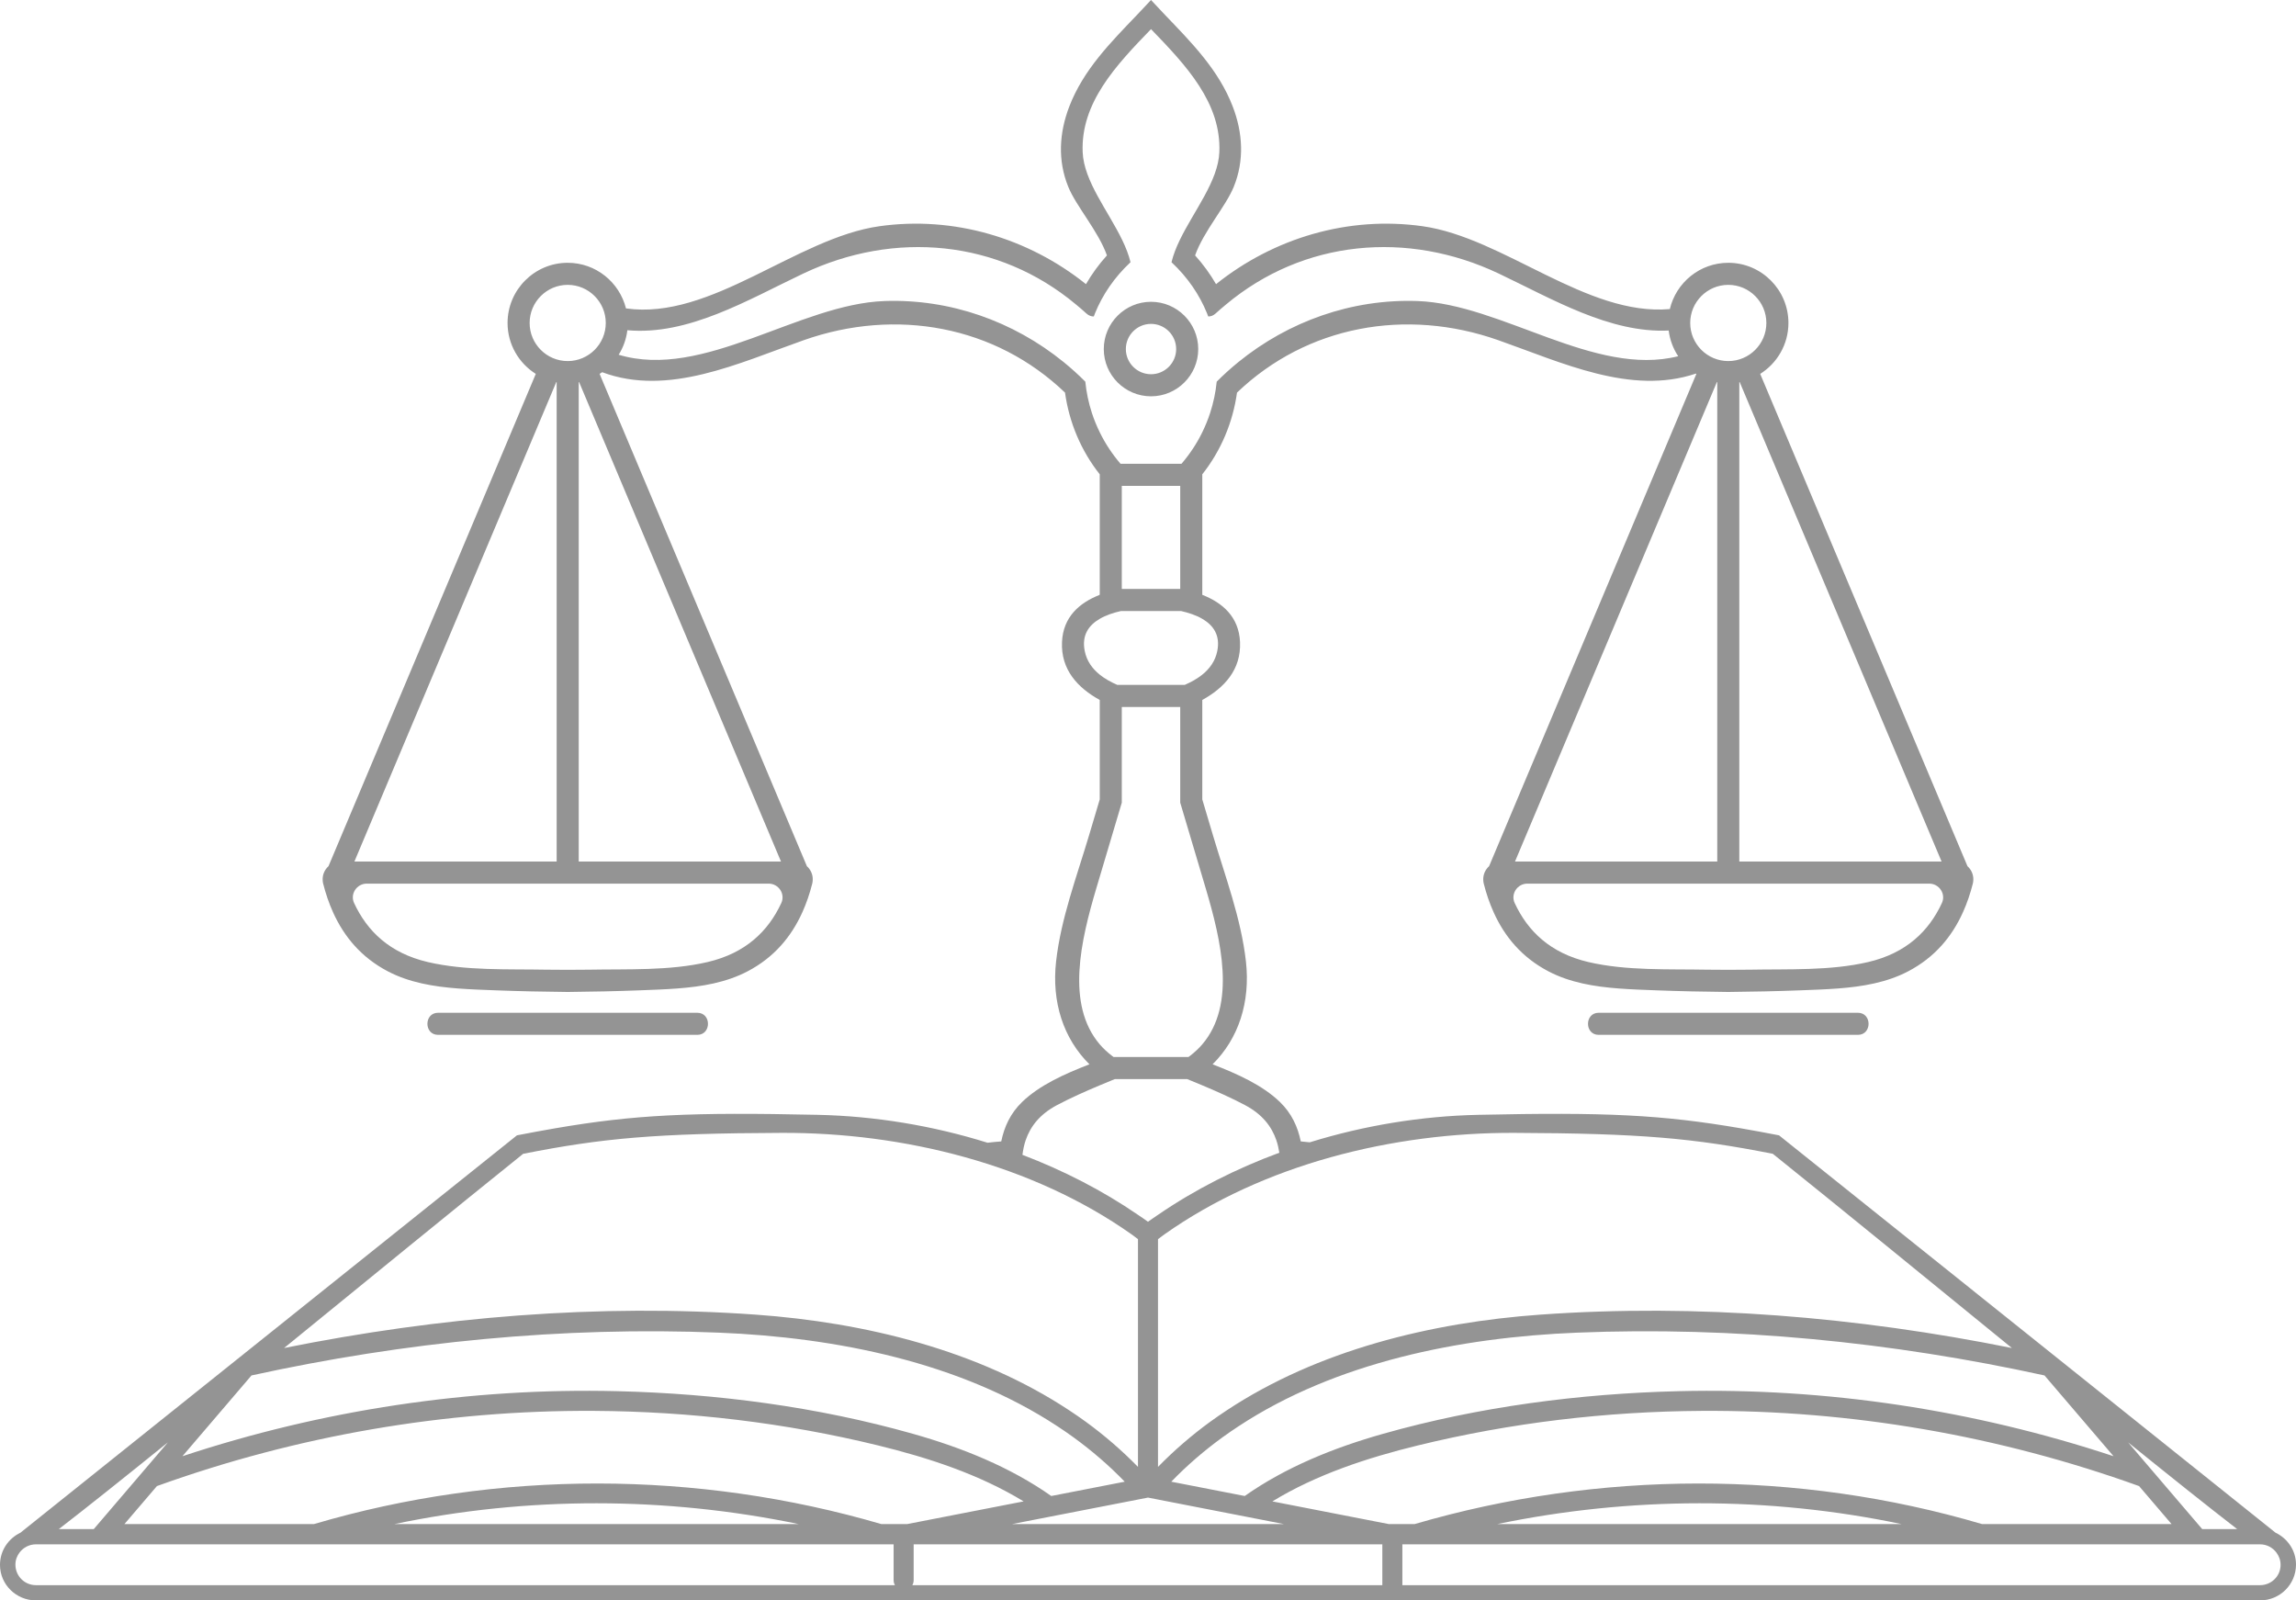 <svg xmlns="http://www.w3.org/2000/svg" xmlns:xlink="http://www.w3.org/1999/xlink" preserveAspectRatio="xMidYMid" width="264" height="184" viewBox="0 0 264 184">
  <defs>
    <style>

      .cls-2 {
        fill: #949494;
      }
    </style>
  </defs>
  <path d="M80.180,116.440 C81.815,116.440 81.812,118.979 80.180,118.979 C80.180,118.979 50.371,118.979 50.371,118.979 C48.736,118.979 48.738,116.440 50.371,116.440 C50.371,116.440 80.180,116.440 80.180,116.440 ZM183.818,118.979 C182.183,118.979 182.186,116.440 183.818,116.440 C183.818,116.440 213.628,116.440 213.628,116.440 C215.263,116.440 215.260,118.979 213.628,118.979 C213.628,118.979 183.818,118.979 183.818,118.979 ZM259.868,184.000 C259.868,184.000 4.131,184.000 4.131,184.000 C1.853,184.000 -0.001,182.170 -0.001,179.921 C-0.001,178.279 0.962,176.886 2.344,176.223 C2.344,176.223 55.616,133.593 55.616,133.593 C55.616,133.593 59.442,130.531 59.442,130.531 C60.987,130.232 62.437,129.964 63.821,129.726 C72.949,128.156 79.420,127.855 94.053,128.175 C100.588,128.318 107.219,129.406 113.546,131.382 C114.073,131.320 114.600,131.269 115.127,131.230 C115.467,129.557 116.180,127.995 117.527,126.696 C119.516,124.775 122.382,123.479 125.268,122.366 C122.273,119.406 120.905,115.210 121.433,110.527 C121.989,105.596 123.812,100.777 125.221,96.042 C125.221,96.042 126.451,91.910 126.451,91.910 C126.451,91.910 126.451,80.475 126.451,80.475 C123.942,79.093 121.967,77.010 122.112,73.811 C122.241,70.938 124.098,69.317 126.425,68.399 C126.434,68.379 126.441,68.358 126.451,68.338 C126.451,68.338 126.451,54.532 126.451,54.532 C124.290,51.805 122.930,48.543 122.458,45.138 C114.413,37.439 103.028,35.375 92.426,39.108 C84.934,41.745 76.844,45.631 69.239,42.793 C69.143,42.861 69.044,42.924 68.944,42.987 C68.944,42.987 92.779,99.589 92.779,99.589 C93.219,99.986 93.481,100.561 93.449,101.181 C93.442,101.309 93.432,101.437 93.399,101.567 C93.397,101.576 93.395,101.584 93.393,101.592 C93.105,102.734 92.730,103.838 92.257,104.887 C90.996,107.681 89.018,110.075 85.951,111.680 C83.484,112.970 80.693,113.433 77.899,113.646 C76.447,113.757 74.994,113.805 73.585,113.859 C70.816,113.965 68.046,114.021 65.275,114.049 C62.505,114.021 59.735,113.965 56.966,113.859 C55.557,113.805 54.104,113.757 52.652,113.646 C49.857,113.433 47.066,112.970 44.600,111.680 C41.533,110.075 39.554,107.681 38.294,104.887 C37.821,103.838 37.446,102.734 37.158,101.592 C37.156,101.584 37.153,101.576 37.151,101.567 C37.119,101.437 37.108,101.309 37.102,101.181 C37.070,100.561 37.332,99.986 37.772,99.589 C37.772,99.589 61.607,42.987 61.607,42.987 C59.661,41.762 58.361,39.599 58.361,37.132 C58.361,33.317 61.462,30.213 65.275,30.213 C68.510,30.213 71.226,32.450 71.977,35.458 C81.778,36.849 91.559,27.353 101.126,26.008 C109.658,24.809 118.218,27.350 124.868,32.669 C125.539,31.513 126.339,30.404 127.279,29.365 C126.290,26.575 123.750,23.736 122.830,21.474 C121.599,18.447 121.789,15.259 122.953,12.237 C124.577,8.021 127.695,4.888 130.750,1.698 C131.288,1.137 131.821,0.571 132.346,0.000 C132.871,0.571 133.404,1.137 133.942,1.698 C136.997,4.888 140.115,8.021 141.739,12.237 C142.903,15.259 143.093,18.447 141.862,21.474 C140.943,23.736 138.402,26.575 137.414,29.365 C138.353,30.404 139.153,31.513 139.824,32.669 C146.474,27.350 155.035,24.809 163.566,26.008 C172.901,27.320 182.439,36.387 192.002,35.534 C192.725,32.488 195.460,30.213 198.723,30.213 C202.536,30.213 205.638,33.317 205.638,37.132 C205.638,39.598 204.338,41.761 202.392,42.987 C202.392,42.987 226.226,99.589 226.226,99.589 C226.667,99.986 226.928,100.561 226.897,101.181 C226.890,101.309 226.880,101.437 226.847,101.567 C226.845,101.576 226.843,101.584 226.841,101.592 C226.552,102.734 226.177,103.838 225.704,104.887 C224.444,107.681 222.465,110.075 219.398,111.680 C216.932,112.970 214.141,113.433 211.346,113.646 C209.895,113.757 208.441,113.805 207.033,113.859 C204.263,113.965 201.493,114.021 198.723,114.049 C195.953,114.021 193.183,113.965 190.413,113.859 C189.005,113.805 187.552,113.757 186.100,113.646 C183.305,113.433 180.514,112.970 178.048,111.680 C174.981,110.075 173.002,107.681 171.742,104.887 C171.269,103.838 170.894,102.734 170.605,101.592 C170.603,101.584 170.601,101.576 170.599,101.567 C170.566,101.437 170.556,101.309 170.549,101.181 C170.518,100.561 170.779,99.986 171.220,99.589 C171.220,99.589 195.054,42.987 195.054,42.987 C195.035,42.975 195.016,42.964 194.997,42.952 C187.525,45.474 179.608,41.692 172.266,39.108 C161.665,35.375 150.279,37.439 142.234,45.138 C141.762,48.543 140.402,51.805 138.242,54.532 C138.242,54.532 138.242,68.388 138.242,68.388 C140.581,69.304 142.450,70.927 142.581,73.811 C142.725,77.010 140.750,79.093 138.242,80.475 C138.242,80.475 138.242,91.910 138.242,91.910 C138.242,91.910 139.471,96.042 139.471,96.042 C140.880,100.777 142.703,105.596 143.259,110.527 C143.787,115.210 142.419,119.406 139.424,122.366 C142.310,123.479 145.176,124.775 147.166,126.696 C148.512,127.995 149.225,129.557 149.565,131.230 C149.908,131.255 150.252,131.299 150.595,131.335 C156.879,129.388 163.460,128.317 169.946,128.175 C184.578,127.855 191.049,128.156 200.178,129.726 C201.562,129.964 203.012,130.232 204.556,130.531 C204.556,130.531 208.383,133.593 208.383,133.593 C208.383,133.593 261.651,176.220 261.651,176.220 C263.035,176.880 264.000,178.267 264.000,179.883 C264.000,182.170 262.146,184.000 259.868,184.000 ZM227.904,175.228 C227.904,175.228 249.691,175.228 249.691,175.228 C249.691,175.228 245.956,170.857 245.956,170.857 C229.871,165.064 212.823,162.110 195.679,162.211 C184.701,162.276 173.716,163.575 163.048,166.180 C157.266,167.592 151.380,169.514 146.302,172.618 C146.302,172.618 159.698,175.228 159.698,175.228 C159.698,175.228 162.651,175.228 162.651,175.228 C183.817,169.045 206.686,168.970 227.904,175.228 ZM172.153,175.228 C172.153,175.228 206.555,175.228 206.555,175.228 C206.555,175.228 218.657,175.228 218.657,175.228 C203.355,172.018 187.437,172.057 172.153,175.228 ZM133.151,172.405 C133.151,172.405 132.856,172.347 132.856,172.347 C132.856,172.347 131.999,172.180 131.999,172.180 C131.999,172.180 131.143,172.347 131.143,172.347 C131.143,172.347 130.847,172.405 130.847,172.405 C130.847,172.405 116.358,175.228 116.358,175.228 C116.358,175.228 127.828,175.228 127.828,175.228 C127.828,175.228 130.615,175.228 130.615,175.228 C130.615,175.228 130.847,175.228 130.847,175.228 C130.847,175.228 133.151,175.228 133.151,175.228 C133.151,175.228 133.384,175.228 133.384,175.228 C133.384,175.228 136.171,175.228 136.171,175.228 C136.171,175.228 147.641,175.228 147.641,175.228 C147.641,175.228 133.151,172.405 133.151,172.405 ZM158.949,182.250 C158.948,182.235 158.944,182.223 158.944,182.208 C158.944,182.208 158.944,177.597 158.944,177.597 C158.944,177.582 158.948,177.570 158.949,177.555 C158.949,177.555 105.054,177.555 105.054,177.555 C105.054,177.555 105.054,181.672 105.054,181.672 C105.054,181.902 104.995,182.091 104.902,182.250 C104.902,182.250 158.949,182.250 158.949,182.250 ZM117.697,172.618 C112.618,169.514 106.732,167.592 100.951,166.180 C90.284,163.575 79.297,162.276 68.320,162.211 C51.176,162.110 34.128,165.064 18.043,170.857 C18.043,170.857 14.307,175.228 14.307,175.228 C14.307,175.228 36.095,175.228 36.095,175.228 C57.313,168.970 80.181,169.045 101.347,175.228 C101.347,175.228 104.301,175.228 104.301,175.228 C104.301,175.228 117.697,172.618 117.697,172.618 ZM45.342,175.228 C45.342,175.228 57.443,175.228 57.443,175.228 C57.443,175.228 91.846,175.228 91.846,175.228 C76.561,172.057 60.643,172.018 45.342,175.228 ZM4.131,177.555 C3.367,177.555 2.693,177.921 2.262,178.478 C1.959,178.870 1.772,179.353 1.772,179.883 C1.772,181.205 2.830,182.250 4.131,182.250 C4.131,182.250 102.903,182.250 102.903,182.250 C102.810,182.091 102.750,181.901 102.750,181.672 C102.750,181.672 102.750,177.555 102.750,177.555 C102.750,177.555 4.457,177.555 4.457,177.555 C4.457,177.555 4.131,177.555 4.131,177.555 ZM6.761,175.804 C6.761,175.804 10.781,175.804 10.781,175.804 C10.781,175.804 11.274,175.228 11.274,175.228 C11.274,175.228 19.308,165.830 19.308,165.830 C14.305,169.870 9.934,173.358 6.761,175.804 ZM20.977,167.424 C37.055,162.108 53.992,159.531 70.980,159.946 C82.399,160.225 93.968,161.735 104.973,164.848 C110.628,166.447 116.151,168.672 120.879,171.998 C120.879,171.998 129.323,170.353 129.323,170.353 C127.512,168.479 125.552,166.794 123.470,165.278 C122.851,164.827 122.219,164.395 121.578,163.975 C110.383,156.613 96.119,153.763 82.681,153.218 C64.659,152.487 46.544,154.279 28.917,158.137 C28.917,158.137 20.977,167.424 20.977,167.424 ZM89.858,130.248 C75.359,130.305 69.298,130.850 60.156,132.655 C52.291,138.969 42.232,147.191 32.666,154.985 C50.484,151.398 68.841,149.861 86.876,151.145 C99.475,152.043 112.497,155.241 122.950,162.153 C123.592,162.577 124.226,163.011 124.848,163.463 C126.981,165.017 128.986,166.747 130.847,168.651 C130.847,168.651 130.847,142.464 130.847,142.464 C130.598,142.282 130.355,142.090 130.103,141.912 C118.718,133.871 103.851,130.192 89.858,130.248 ZM66.585,43.924 C66.572,43.926 66.557,43.927 66.544,43.930 C66.544,43.930 66.544,99.053 66.544,99.053 C66.544,99.053 89.800,99.053 89.800,99.053 C89.800,99.053 66.585,43.924 66.585,43.924 ZM40.714,103.822 C42.217,107.058 44.811,109.583 49.185,110.607 C53.545,111.628 58.380,111.401 62.832,111.486 C63.646,111.501 64.461,111.494 65.275,111.502 C66.090,111.494 66.904,111.501 67.719,111.486 C72.171,111.401 77.006,111.628 81.366,110.607 C85.739,109.583 88.334,107.058 89.837,103.822 C90.320,102.782 89.528,101.592 88.382,101.592 C88.382,101.592 42.169,101.592 42.169,101.592 C41.023,101.592 40.230,102.782 40.714,103.822 ZM40.751,99.053 C40.751,99.053 64.007,99.053 64.007,99.053 C64.007,99.053 64.007,43.930 64.007,43.930 C63.993,43.927 63.979,43.926 63.966,43.924 C63.966,43.924 40.751,99.053 40.751,99.053 ZM65.275,32.751 C62.861,32.751 60.898,34.717 60.898,37.132 C60.898,39.548 62.861,41.513 65.275,41.513 C67.690,41.513 69.653,39.548 69.653,37.132 C69.653,34.717 67.690,32.751 65.275,32.751 ZM200.033,43.924 C200.019,43.926 200.005,43.927 199.991,43.930 C199.991,43.930 199.991,99.053 199.991,99.053 C199.991,99.053 223.248,99.053 223.248,99.053 C223.248,99.053 200.033,43.924 200.033,43.924 ZM174.161,103.822 C175.664,107.058 178.259,109.583 182.632,110.607 C186.993,111.628 191.828,111.401 196.280,111.486 C197.094,111.501 197.909,111.494 198.723,111.502 C199.538,111.494 200.352,111.501 201.166,111.486 C205.618,111.401 210.453,111.628 214.814,110.607 C219.187,109.583 221.782,107.058 223.285,103.822 C223.768,102.782 222.976,101.592 221.829,101.592 C221.829,101.592 175.616,101.592 175.616,101.592 C174.470,101.592 173.678,102.782 174.161,103.822 ZM174.198,99.053 C174.198,99.053 197.454,99.053 197.454,99.053 C197.454,99.053 197.454,43.930 197.454,43.930 C197.441,43.927 197.427,43.926 197.413,43.924 C197.413,43.924 174.198,99.053 174.198,99.053 ZM198.723,41.513 C201.137,41.513 203.101,39.548 203.101,37.132 C203.101,34.717 201.137,32.751 198.723,32.751 C196.309,32.751 194.345,34.717 194.345,37.132 C194.345,39.548 196.309,41.513 198.723,41.513 ZM139.143,47.483 C139.524,46.312 139.778,45.103 139.900,43.880 C140.698,43.079 141.534,42.323 142.406,41.616 C148.166,36.943 155.434,34.348 162.980,34.610 C172.637,34.946 183.360,43.371 192.964,40.955 C192.387,40.088 192.005,39.083 191.869,38.002 C185.114,38.322 178.548,34.405 172.332,31.453 C161.843,26.472 149.878,27.559 140.974,35.007 C140.571,35.344 140.165,35.678 139.774,36.042 C139.507,36.291 139.210,36.388 138.923,36.386 C138.876,36.263 138.834,36.139 138.784,36.016 C137.918,33.890 136.568,31.890 134.702,30.148 C134.905,29.308 135.237,28.466 135.643,27.623 C137.275,24.235 140.069,20.830 140.204,17.488 C140.433,11.840 136.416,7.547 132.346,3.350 C128.276,7.547 124.259,11.840 124.488,17.488 C124.623,20.830 127.417,24.235 129.049,27.623 C129.455,28.466 129.787,29.308 129.990,30.148 C128.124,31.890 126.774,33.890 125.908,36.016 C125.858,36.139 125.816,36.263 125.769,36.386 C125.482,36.388 125.185,36.291 124.918,36.042 C124.527,35.678 124.121,35.344 123.718,35.007 C114.814,27.559 102.849,26.472 92.360,31.453 C85.933,34.505 79.132,38.600 72.135,37.966 C72.011,38.992 71.661,39.947 71.137,40.785 C80.891,43.715 91.857,34.953 101.713,34.610 C109.258,34.348 116.526,36.943 122.286,41.616 C123.158,42.323 123.994,43.079 124.792,43.880 C124.914,45.103 125.168,46.312 125.549,47.483 C125.796,48.240 126.100,48.979 126.451,49.698 C127.083,50.995 127.887,52.212 128.842,53.323 C128.842,53.323 135.850,53.323 135.850,53.323 C136.805,52.212 137.610,50.995 138.242,49.698 C138.592,48.979 138.896,48.240 139.143,47.483 ZM128.987,55.861 C128.987,55.861 128.987,67.713 128.987,67.713 C128.987,67.713 135.705,67.713 135.705,67.713 C135.705,67.713 135.705,55.861 135.705,55.861 C135.705,55.861 128.987,55.861 128.987,55.861 ZM139.966,74.853 C140.331,73.039 139.516,71.889 138.242,71.147 C137.531,70.733 136.680,70.449 135.804,70.252 C135.804,70.252 128.889,70.252 128.889,70.252 C128.012,70.449 127.161,70.733 126.451,71.147 C125.177,71.889 124.361,73.039 124.726,74.853 C124.959,76.008 125.601,76.882 126.451,77.567 C127.043,78.044 127.739,78.425 128.470,78.743 C128.470,78.743 136.222,78.743 136.222,78.743 C136.953,78.425 137.649,78.044 138.242,77.567 C139.091,76.882 139.733,76.008 139.966,74.853 ZM138.628,102.107 C138.500,101.674 138.370,101.241 138.242,100.807 C137.398,97.964 136.551,95.123 135.705,92.281 C135.705,92.281 135.705,81.281 135.705,81.281 C135.705,81.281 128.987,81.281 128.987,81.281 C128.987,81.281 128.987,92.281 128.987,92.281 C128.141,95.123 127.294,97.964 126.451,100.807 C126.322,101.241 126.192,101.674 126.064,102.107 C124.286,108.101 122.523,115.467 126.451,120.071 C126.855,120.544 127.329,120.984 127.861,121.394 C127.920,121.439 127.984,121.482 128.044,121.527 C128.044,121.527 136.648,121.527 136.648,121.527 C136.708,121.482 136.772,121.439 136.831,121.394 C137.363,120.984 137.837,120.544 138.242,120.071 C142.169,115.467 140.406,108.101 138.628,102.107 ZM146.759,131.096 C146.206,129.487 145.123,128.099 143.154,127.056 C141.571,126.218 139.914,125.486 138.242,124.783 C137.665,124.540 137.088,124.303 136.511,124.066 C136.511,124.066 128.182,124.066 128.182,124.066 C127.604,124.303 127.027,124.540 126.451,124.783 C124.778,125.486 123.121,126.218 121.538,127.056 C119.569,128.099 118.486,129.487 117.933,131.096 C117.749,131.630 117.641,132.196 117.562,132.774 C122.277,134.570 126.766,136.873 130.847,139.671 C131.232,139.934 131.622,140.191 131.999,140.466 C132.377,140.191 132.767,139.934 133.151,139.671 C137.423,136.743 142.143,134.360 147.100,132.530 C147.021,132.037 146.917,131.555 146.759,131.096 ZM203.842,132.655 C194.701,130.850 188.640,130.305 174.140,130.248 C160.148,130.192 145.280,133.871 133.897,141.912 C133.644,142.090 133.401,142.282 133.151,142.464 C133.151,142.464 133.151,168.651 133.151,168.651 C135.013,166.747 137.018,165.017 139.151,163.463 C139.773,163.011 140.407,162.577 141.048,162.153 C151.502,155.241 164.523,152.043 177.123,151.145 C195.158,149.861 213.515,151.398 231.333,154.985 C221.767,147.191 211.708,138.969 203.842,132.655 ZM235.081,158.137 C217.455,154.279 199.340,152.487 181.318,153.218 C167.880,153.763 153.616,156.613 142.420,163.975 C141.780,164.395 141.148,164.827 140.529,165.278 C138.447,166.794 136.486,168.479 134.676,170.353 C134.676,170.353 143.120,171.998 143.120,171.998 C147.848,168.672 153.371,166.447 159.026,164.848 C170.031,161.735 181.601,160.225 193.018,159.946 C210.006,159.531 226.944,162.108 243.021,167.424 C243.021,167.424 235.081,158.137 235.081,158.137 ZM244.691,165.830 C244.691,165.830 252.724,175.228 252.724,175.228 C252.724,175.228 253.217,175.804 253.217,175.804 C253.217,175.804 257.237,175.804 257.237,175.804 C254.064,173.358 249.694,169.870 244.691,165.830 ZM261.732,178.481 C261.301,177.919 260.630,177.555 259.868,177.555 C259.868,177.555 259.542,177.555 259.542,177.555 C259.542,177.555 161.244,177.555 161.244,177.555 C161.244,177.570 161.248,177.582 161.248,177.597 C161.248,177.597 161.248,182.208 161.248,182.208 C161.248,182.223 161.244,182.235 161.244,182.250 C161.244,182.250 259.868,182.250 259.868,182.250 C261.169,182.250 262.227,181.205 262.227,179.921 C262.227,179.373 262.038,178.879 261.732,178.481 ZM132.346,45.565 C129.352,45.565 126.916,43.128 126.916,40.132 C126.916,37.136 129.352,34.698 132.346,34.698 C135.340,34.698 137.776,37.136 137.776,40.132 C137.776,43.128 135.340,45.565 132.346,45.565 ZM132.346,37.237 C130.751,37.237 129.453,38.536 129.453,40.132 C129.453,41.728 130.751,43.026 132.346,43.026 C133.941,43.026 135.239,41.728 135.239,40.132 C135.239,38.536 133.941,37.237 132.346,37.237 Z" id="path-1" class="cls-2" fill-rule="evenodd"/>
</svg>

